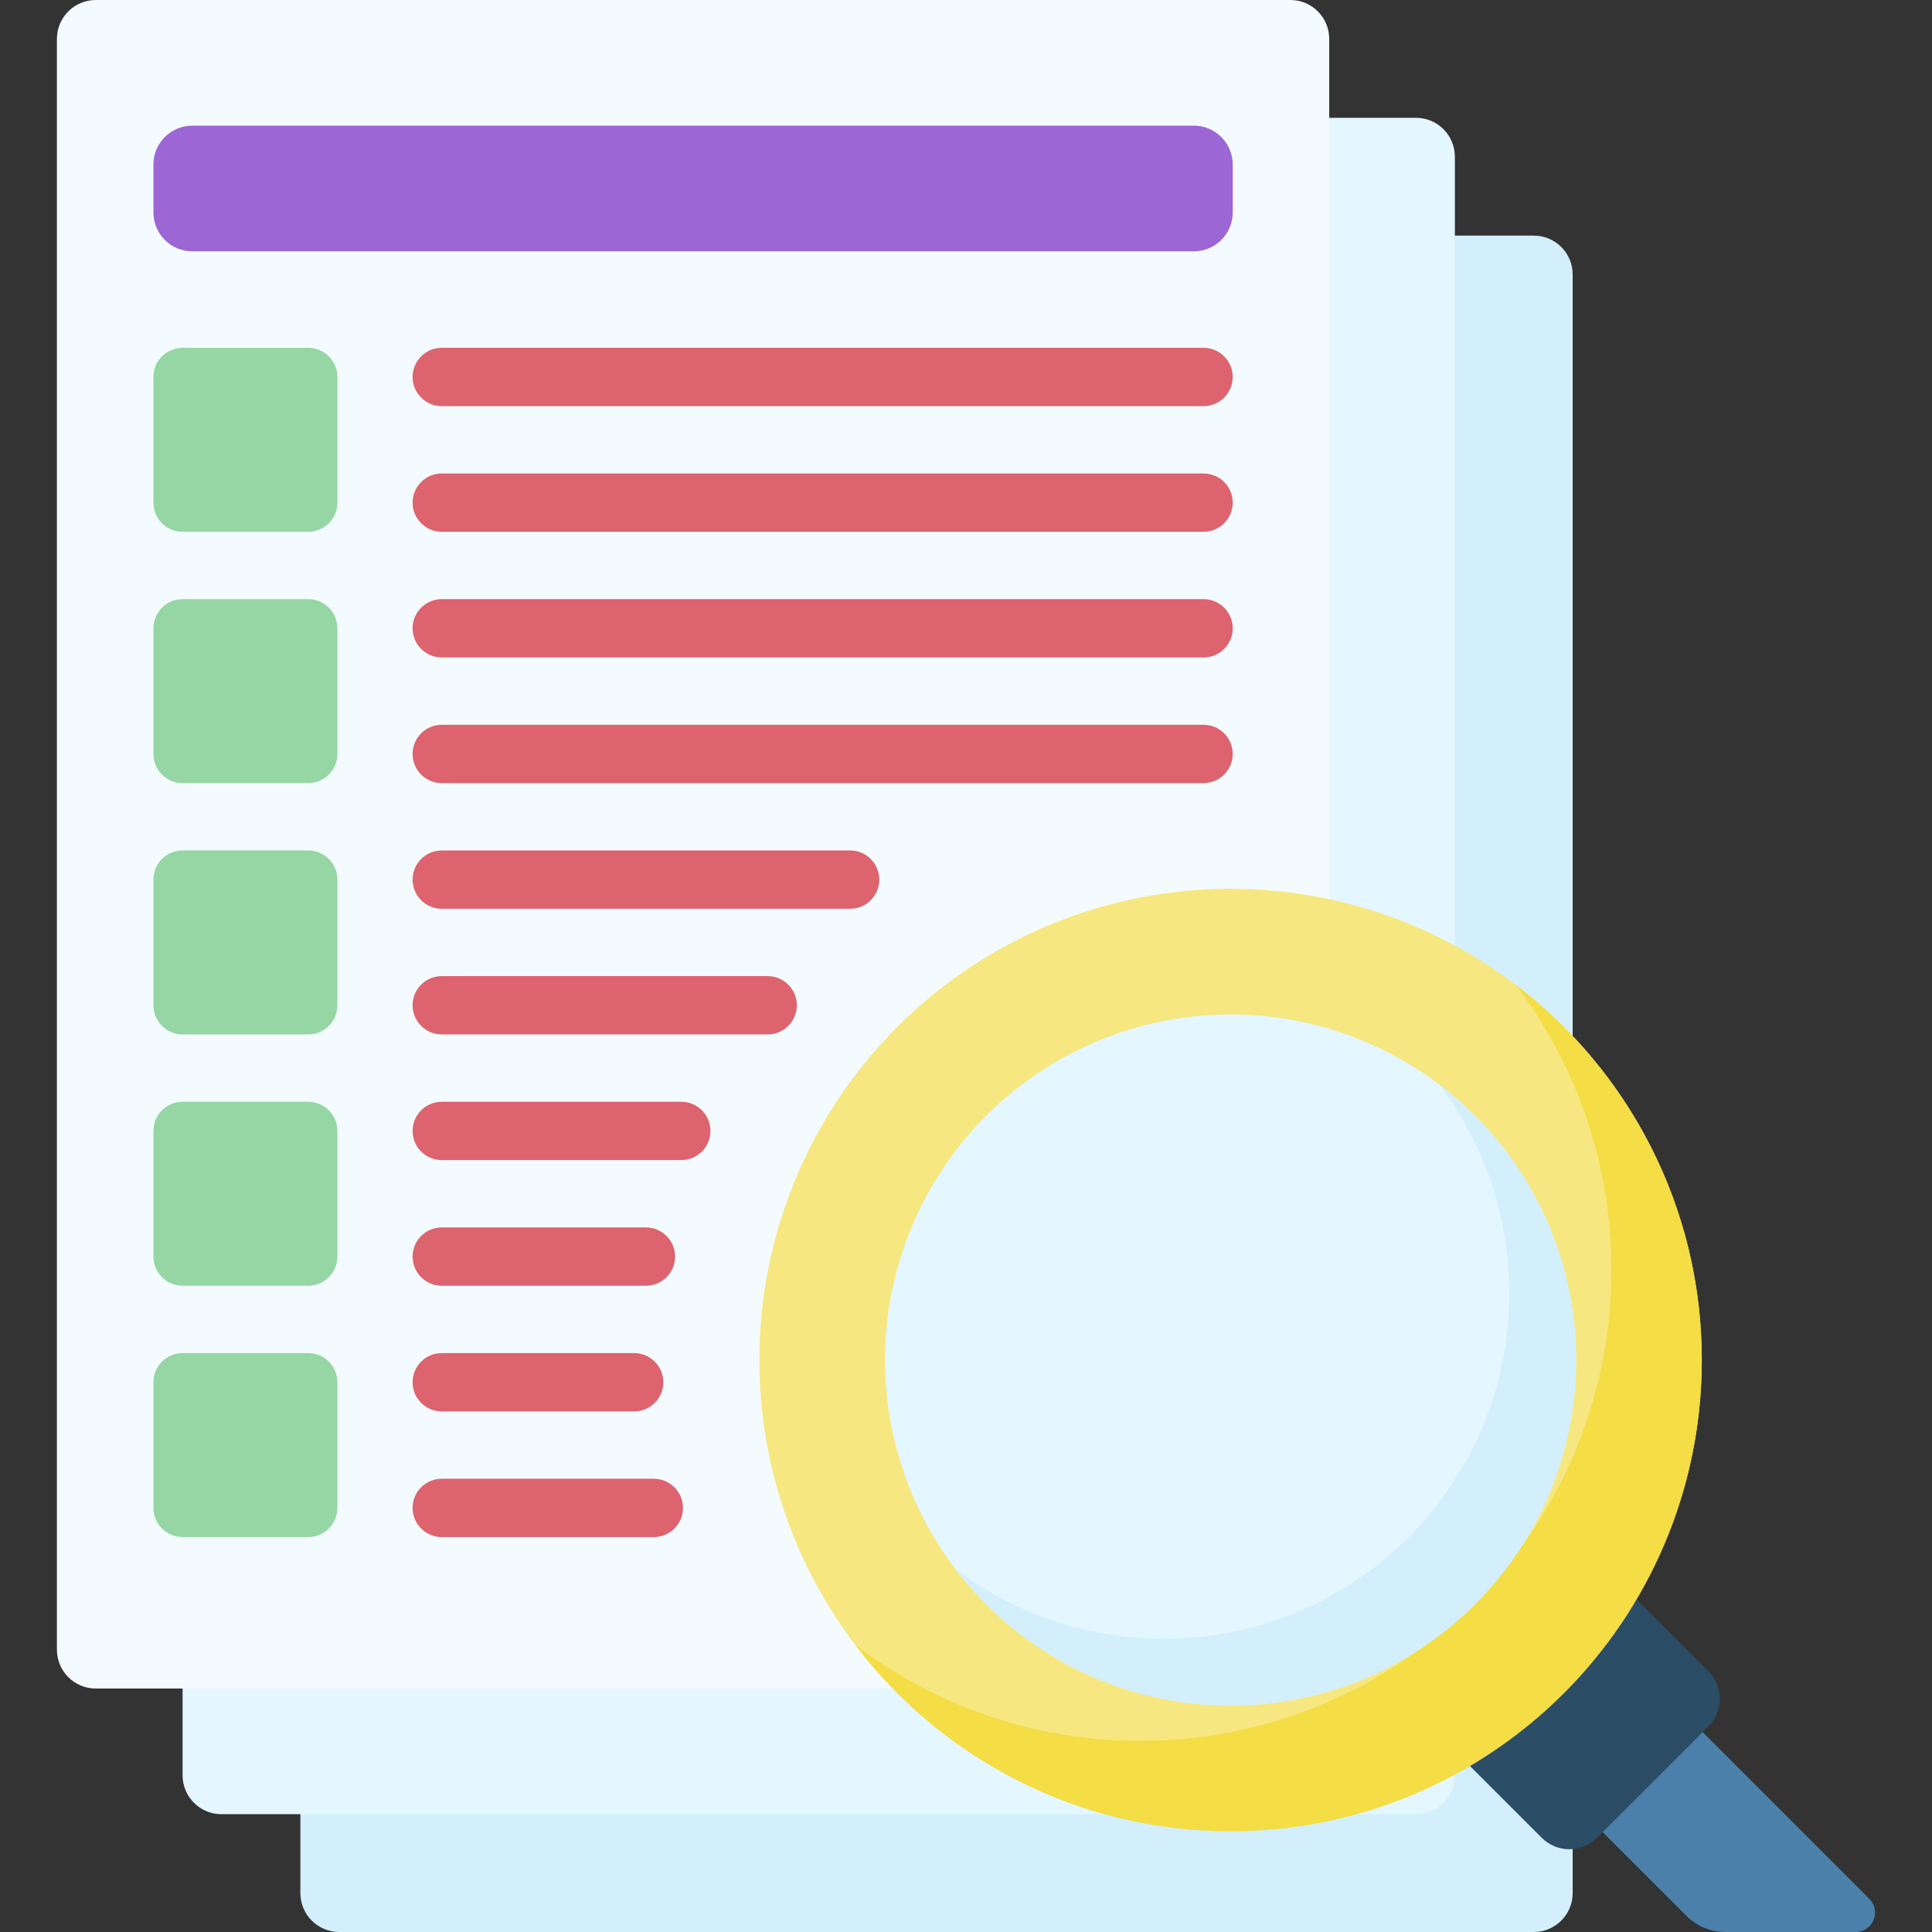 <svg id="Capa_1" enable-background="new 0 0 512 512" height="512" viewBox="0 0 512 512" width="512" xmlns="http://www.w3.org/2000/svg"><rect x="0" y="0" width="512" height="512" fill="#333333" stroke="none"/><g><path d="m406.473 512h-316.567c-5.69 0-10.302-4.612-10.302-10.302v-439.259h326.869c5.69 0 10.302 4.612 10.302 10.302v428.957c0 5.69-4.612 10.302-10.302 10.302z" fill="#d3effb"/><path d="m375.254 480.78h-316.567c-5.69 0-10.302-4.612-10.302-10.302v-439.258h326.869c5.69 0 10.302 4.612 10.302 10.302v428.957c0 5.689-4.612 10.301-10.302 10.301z" fill="#e4f6ff"/><path d="m341.953 447.48h-316.567c-5.69 0-10.302-4.612-10.302-10.302v-426.876c0-5.69 4.613-10.302 10.302-10.302h316.567c5.69 0 10.302 4.612 10.302 10.302v426.876c0 5.689-4.612 10.302-10.302 10.302z" fill="#f4fbff"/><path d="m40.658 56.3v-12.697c0-5.69 4.612-10.302 10.302-10.302h265.419c5.69 0 10.302 4.612 10.302 10.302v12.697c0 5.69-4.612 10.302-10.302 10.302h-265.419c-5.69 0-10.302-4.613-10.302-10.302z" fill="#9d66d5"/><g><path d="m452.754 457.473-29.582 29.582c-4.023 4.023-10.546 4.023-14.569 0l-19.206-19.206 44.151-44.151 19.206 19.206c4.023 4.023 4.023 10.546 0 14.569z" fill="#2b4d66"/><path d="m491.755 512h-34.572c-3.825 0-7.494-1.52-10.198-4.224l-22.266-22.266 26.491-26.491 44.188 44.188c3.244 3.245.946 8.793-3.643 8.793z" fill="#4a80aa"/><circle cx="326.114" cy="360.415" fill="#f6e781" r="124.878"/><path d="m401.633 260.961c15.95 20.973 25.424 47.138 25.424 75.519 0 68.968-55.91 124.878-124.878 124.878-28.381 0-54.546-9.474-75.519-25.424 22.809 29.992 58.867 49.359 99.454 49.359 68.968 0 124.878-55.91 124.878-124.878 0-40.587-19.367-76.645-49.359-99.454z" fill="#f4dd45"/><circle cx="326.114" cy="360.415" fill="#e4f6ff" r="91.577"/><path d="m381.416 287.422c11.66 15.366 18.584 34.524 18.584 55.302 0 50.577-41.001 91.577-91.577 91.577-20.778 0-39.935-6.924-55.302-18.584 16.723 22.039 43.194 36.275 72.993 36.275 50.577 0 91.577-41.001 91.577-91.577 0-29.799-14.236-56.27-36.275-72.993z" fill="#d3effb"/></g><g><path d="m318.954 107.629h-201.886c-4.268 0-7.726-3.459-7.726-7.726 0-4.268 3.459-7.726 7.726-7.726h201.886c4.268 0 7.726 3.459 7.726 7.726s-3.458 7.726-7.726 7.726z" fill="#dd636e"/></g><g><path d="m318.954 140.93h-201.886c-4.268 0-7.726-3.459-7.726-7.726s3.459-7.726 7.726-7.726h201.886c4.268 0 7.726 3.459 7.726 7.726s-3.458 7.726-7.726 7.726z" fill="#dd636e"/></g><g><path d="m318.954 207.531h-201.886c-4.268 0-7.726-3.459-7.726-7.726s3.459-7.726 7.726-7.726h201.886c4.268 0 7.726 3.459 7.726 7.726s-3.458 7.726-7.726 7.726z" fill="#dd636e"/></g><g><path d="m318.954 174.23h-201.886c-4.268 0-7.726-3.459-7.726-7.726s3.459-7.726 7.726-7.726h201.886c4.268 0 7.726 3.459 7.726 7.726s-3.458 7.726-7.726 7.726z" fill="#dd636e"/></g><g><path d="m203.442 274.133h-86.374c-4.268 0-7.726-3.459-7.726-7.726s3.459-7.726 7.726-7.726h86.374c4.268 0 7.726 3.459 7.726 7.726s-3.458 7.726-7.726 7.726z" fill="#dd636e"/></g><g><path d="m225.296 240.832h-108.228c-4.268 0-7.726-3.459-7.726-7.726s3.459-7.726 7.726-7.726h108.228c4.268 0 7.726 3.459 7.726 7.726s-3.458 7.726-7.726 7.726z" fill="#dd636e"/></g><g><path d="m171.181 340.734h-54.114c-4.268 0-7.726-3.459-7.726-7.726s3.459-7.726 7.726-7.726h54.114c4.268 0 7.726 3.459 7.726 7.726s-3.458 7.726-7.726 7.726z" fill="#dd636e"/></g><g><path d="m180.548 307.434h-63.48c-4.268 0-7.726-3.459-7.726-7.726s3.459-7.726 7.726-7.726h63.48c4.268 0 7.726 3.459 7.726 7.726s-3.459 7.726-7.726 7.726z" fill="#dd636e"/></g><g><path d="m173.263 407.336h-56.195c-4.268 0-7.726-3.459-7.726-7.726s3.459-7.726 7.726-7.726h56.195c4.268 0 7.726 3.459 7.726 7.726s-3.459 7.726-7.726 7.726z" fill="#dd636e"/></g><g><path d="m168.06 374.035h-50.992c-4.268 0-7.726-3.459-7.726-7.726 0-4.268 3.459-7.726 7.726-7.726h50.992c4.268 0 7.726 3.459 7.726 7.726s-3.459 7.726-7.726 7.726z" fill="#dd636e"/></g><g fill="#95d6a4"><path d="m81.685 92.176h-33.3c-4.268 0-7.726 3.459-7.726 7.726v33.301c0 4.268 3.459 7.726 7.726 7.726h33.301c4.268 0 7.726-3.459 7.726-7.726v-33.301c0-4.267-3.459-7.726-7.727-7.726z"/><path d="m81.685 158.778h-33.3c-4.268 0-7.726 3.459-7.726 7.726v33.301c0 4.268 3.459 7.726 7.726 7.726h33.301c4.268 0 7.726-3.459 7.726-7.726v-33.301c0-4.268-3.459-7.726-7.727-7.726z"/><path d="m81.685 225.379h-33.3c-4.268 0-7.726 3.459-7.726 7.726v33.301c0 4.268 3.459 7.726 7.726 7.726h33.301c4.268 0 7.726-3.459 7.726-7.726v-33.301c0-4.267-3.459-7.726-7.727-7.726z"/><path d="m81.685 291.981h-33.3c-4.268 0-7.726 3.459-7.726 7.726v33.301c0 4.268 3.459 7.726 7.726 7.726h33.301c4.268 0 7.726-3.459 7.726-7.726v-33.301c0-4.267-3.459-7.726-7.727-7.726z"/><path d="m81.685 358.582h-33.3c-4.268 0-7.726 3.459-7.726 7.726v33.301c0 4.268 3.459 7.726 7.726 7.726h33.301c4.268 0 7.726-3.459 7.726-7.726v-33.301c0-4.267-3.459-7.726-7.727-7.726z"/></g></g></svg>